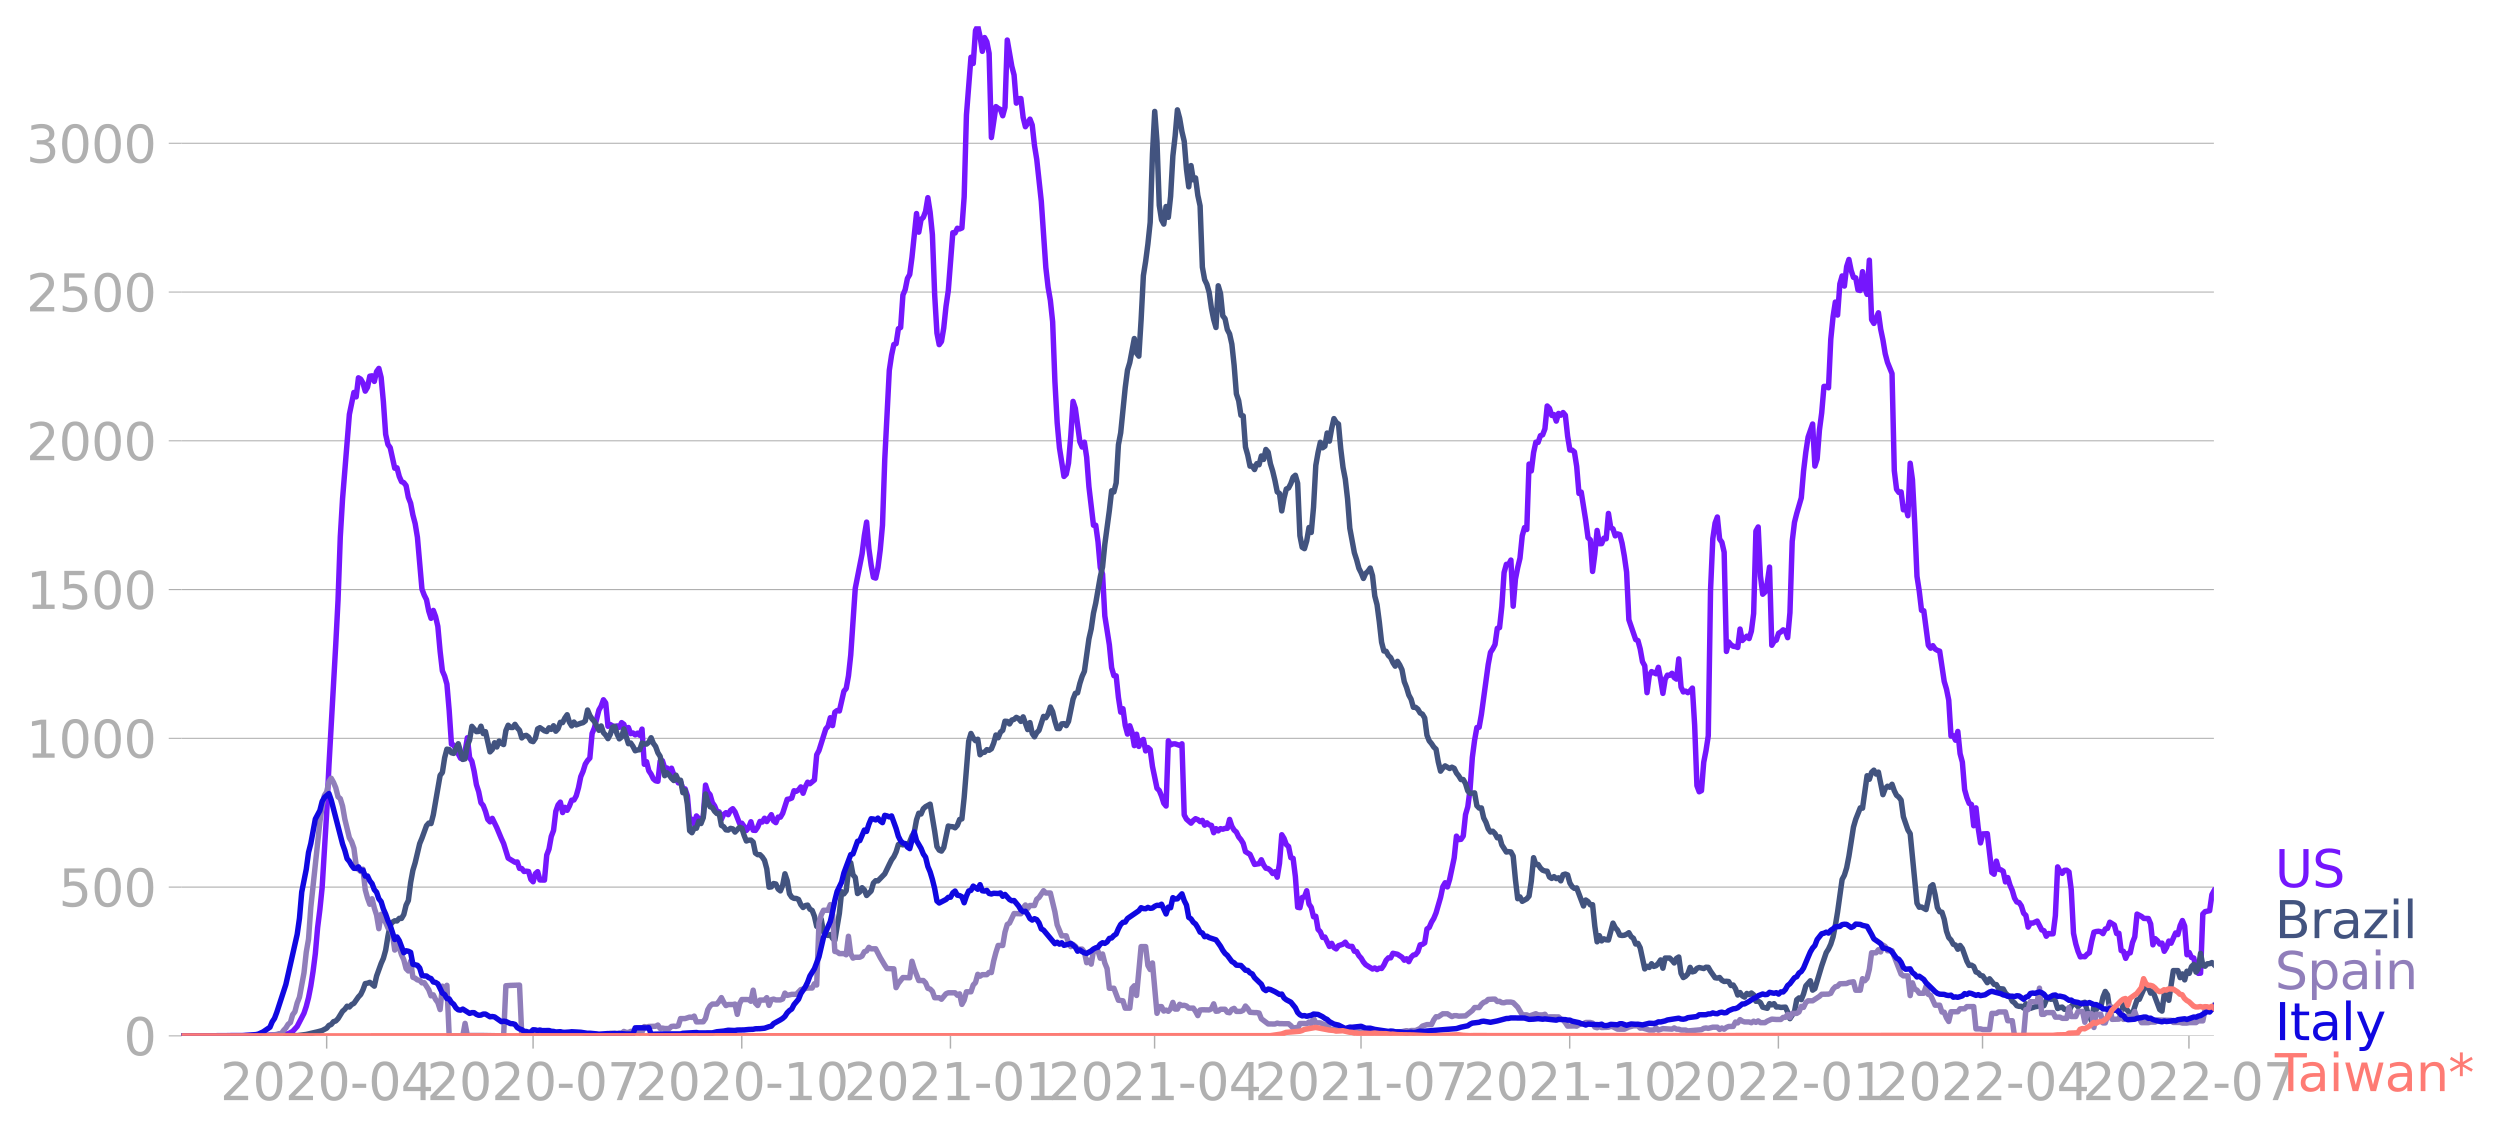 <svg xmlns:xlink="http://www.w3.org/1999/xlink" width="915.175" height="416.199" viewBox="0 0 686.381 312.149" xmlns="http://www.w3.org/2000/svg"><defs><style>*{stroke-linejoin:round;stroke-linecap:butt}</style></defs><g id="figure_1"><path d="M0 312.15h686.38V0H0v312.15z" style="fill:none" id="patch_1"/><g id="axes_1"><path d="M49.83 284.4h558V7.2h-558v277.2z" style="fill:none" id="patch_2"/><g id="matplotlib.axis_1"><g id="xtick_1"><g id="line2d_1"><defs><path id="md18643a6a4" d="M0 0v3.5" style="stroke:#b0b0b0;stroke-width:.4"/></defs><use xlink:href="#md18643a6a4" x="89.687" y="284.4" style="fill:#b0b0b0;stroke:#b0b0b0;stroke-width:.4"/></g><g style="fill:#b0b0b0" transform="matrix(.14 0 0 -.14 60.44 302.038)" id="text_1"><defs><path id="DejaVuSans-32" d="M1228 531h2203V0H469v531q359 372 979 998 621 627 780 809 303 340 423 576 121 236 121 464 0 372-261 606-261 235-680 235-297 0-627-103-329-103-704-313v638q381 153 712 231 332 78 607 78 725 0 1156-363 431-362 431-968 0-288-108-546-107-257-392-607-78-91-497-524-418-433-1181-1211z" transform="scale(.016)"/><path id="DejaVuSans-30" d="M2034 4250q-487 0-733-480-245-479-245-1442 0-959 245-1439 246-480 733-480 491 0 736 480 246 480 246 1439 0 963-246 1442-245 480-736 480zm0 500q785 0 1199-621 414-620 414-1801 0-1178-414-1799Q2819-91 2034-91q-784 0-1198 620-414 621-414 1799 0 1181 414 1801 414 621 1198 621z" transform="scale(.016)"/><path id="DejaVuSans-2d" d="M313 2009h1684v-512H313v512z" transform="scale(.016)"/><path id="DejaVuSans-34" d="M2419 4116 825 1625h1594v2491zm-166 550h794V1625h666v-525h-666V0h-628v1100H313v609l1940 2957z" transform="scale(.016)"/></defs><use xlink:href="#DejaVuSans-32"/><use xlink:href="#DejaVuSans-30" x="63.623"/><use xlink:href="#DejaVuSans-32" x="127.246"/><use xlink:href="#DejaVuSans-30" x="190.869"/><use xlink:href="#DejaVuSans-2d" x="254.492"/><use xlink:href="#DejaVuSans-30" x="290.576"/><use xlink:href="#DejaVuSans-34" x="354.199"/></g></g><g id="xtick_2"><use xlink:href="#md18643a6a4" x="146.359" y="284.4" style="fill:#b0b0b0;stroke:#b0b0b0;stroke-width:.4" id="line2d_2"/><g style="fill:#b0b0b0" transform="matrix(.14 0 0 -.14 117.111 302.038)" id="text_2"><defs><path id="DejaVuSans-37" d="M525 4666h3000v-269L1831 0h-659l1594 4134H525v532z" transform="scale(.016)"/></defs><use xlink:href="#DejaVuSans-32"/><use xlink:href="#DejaVuSans-30" x="63.623"/><use xlink:href="#DejaVuSans-32" x="127.246"/><use xlink:href="#DejaVuSans-30" x="190.869"/><use xlink:href="#DejaVuSans-2d" x="254.492"/><use xlink:href="#DejaVuSans-30" x="290.576"/><use xlink:href="#DejaVuSans-37" x="354.199"/></g></g><g id="xtick_3"><use xlink:href="#md18643a6a4" x="203.654" y="284.4" style="fill:#b0b0b0;stroke:#b0b0b0;stroke-width:.4" id="line2d_3"/><g style="fill:#b0b0b0" transform="matrix(.14 0 0 -.14 174.406 302.038)" id="text_3"><defs><path id="DejaVuSans-31" d="M794 531h1031v3560L703 3866v575l1116 225h631V531h1031V0H794v531z" transform="scale(.016)"/></defs><use xlink:href="#DejaVuSans-32"/><use xlink:href="#DejaVuSans-30" x="63.623"/><use xlink:href="#DejaVuSans-32" x="127.246"/><use xlink:href="#DejaVuSans-30" x="190.869"/><use xlink:href="#DejaVuSans-2d" x="254.492"/><use xlink:href="#DejaVuSans-31" x="290.576"/><use xlink:href="#DejaVuSans-30" x="354.199"/></g></g><g id="xtick_4"><use xlink:href="#md18643a6a4" x="260.948" y="284.4" style="fill:#b0b0b0;stroke:#b0b0b0;stroke-width:.4" id="line2d_4"/><g style="fill:#b0b0b0" transform="matrix(.14 0 0 -.14 231.7 302.038)" id="text_4"><use xlink:href="#DejaVuSans-32"/><use xlink:href="#DejaVuSans-30" x="63.623"/><use xlink:href="#DejaVuSans-32" x="127.246"/><use xlink:href="#DejaVuSans-31" x="190.869"/><use xlink:href="#DejaVuSans-2d" x="254.492"/><use xlink:href="#DejaVuSans-30" x="290.576"/><use xlink:href="#DejaVuSans-31" x="354.199"/></g></g><g id="xtick_5"><use xlink:href="#md18643a6a4" x="316.997" y="284.4" style="fill:#b0b0b0;stroke:#b0b0b0;stroke-width:.4" id="line2d_5"/><g style="fill:#b0b0b0" transform="matrix(.14 0 0 -.14 287.75 302.038)" id="text_5"><use xlink:href="#DejaVuSans-32"/><use xlink:href="#DejaVuSans-30" x="63.623"/><use xlink:href="#DejaVuSans-32" x="127.246"/><use xlink:href="#DejaVuSans-31" x="190.869"/><use xlink:href="#DejaVuSans-2d" x="254.492"/><use xlink:href="#DejaVuSans-30" x="290.576"/><use xlink:href="#DejaVuSans-34" x="354.199"/></g></g><g id="xtick_6"><use xlink:href="#md18643a6a4" x="373.669" y="284.4" style="fill:#b0b0b0;stroke:#b0b0b0;stroke-width:.4" id="line2d_6"/><g style="fill:#b0b0b0" transform="matrix(.14 0 0 -.14 344.421 302.038)" id="text_6"><use xlink:href="#DejaVuSans-32"/><use xlink:href="#DejaVuSans-30" x="63.623"/><use xlink:href="#DejaVuSans-32" x="127.246"/><use xlink:href="#DejaVuSans-31" x="190.869"/><use xlink:href="#DejaVuSans-2d" x="254.492"/><use xlink:href="#DejaVuSans-30" x="290.576"/><use xlink:href="#DejaVuSans-37" x="354.199"/></g></g><g id="xtick_7"><use xlink:href="#md18643a6a4" x="430.964" y="284.4" style="fill:#b0b0b0;stroke:#b0b0b0;stroke-width:.4" id="line2d_7"/><g style="fill:#b0b0b0" transform="matrix(.14 0 0 -.14 401.716 302.038)" id="text_7"><use xlink:href="#DejaVuSans-32"/><use xlink:href="#DejaVuSans-30" x="63.623"/><use xlink:href="#DejaVuSans-32" x="127.246"/><use xlink:href="#DejaVuSans-31" x="190.869"/><use xlink:href="#DejaVuSans-2d" x="254.492"/><use xlink:href="#DejaVuSans-31" x="290.576"/><use xlink:href="#DejaVuSans-30" x="354.199"/></g></g><g id="xtick_8"><use xlink:href="#md18643a6a4" x="488.259" y="284.4" style="fill:#b0b0b0;stroke:#b0b0b0;stroke-width:.4" id="line2d_8"/><g style="fill:#b0b0b0" transform="matrix(.14 0 0 -.14 459.01 302.038)" id="text_8"><use xlink:href="#DejaVuSans-32"/><use xlink:href="#DejaVuSans-30" x="63.623"/><use xlink:href="#DejaVuSans-32" x="127.246"/><use xlink:href="#DejaVuSans-32" x="190.869"/><use xlink:href="#DejaVuSans-2d" x="254.492"/><use xlink:href="#DejaVuSans-30" x="290.576"/><use xlink:href="#DejaVuSans-31" x="354.199"/></g></g><g id="xtick_9"><use xlink:href="#md18643a6a4" x="544.308" y="284.4" style="fill:#b0b0b0;stroke:#b0b0b0;stroke-width:.4" id="line2d_9"/><g style="fill:#b0b0b0" transform="matrix(.14 0 0 -.14 515.06 302.038)" id="text_9"><use xlink:href="#DejaVuSans-32"/><use xlink:href="#DejaVuSans-30" x="63.623"/><use xlink:href="#DejaVuSans-32" x="127.246"/><use xlink:href="#DejaVuSans-32" x="190.869"/><use xlink:href="#DejaVuSans-2d" x="254.492"/><use xlink:href="#DejaVuSans-30" x="290.576"/><use xlink:href="#DejaVuSans-34" x="354.199"/></g></g><g id="xtick_10"><use xlink:href="#md18643a6a4" x="600.98" y="284.4" style="fill:#b0b0b0;stroke:#b0b0b0;stroke-width:.4" id="line2d_10"/><g style="fill:#b0b0b0" transform="matrix(.14 0 0 -.14 571.732 302.038)" id="text_10"><use xlink:href="#DejaVuSans-32"/><use xlink:href="#DejaVuSans-30" x="63.623"/><use xlink:href="#DejaVuSans-32" x="127.246"/><use xlink:href="#DejaVuSans-32" x="190.869"/><use xlink:href="#DejaVuSans-2d" x="254.492"/><use xlink:href="#DejaVuSans-30" x="290.576"/><use xlink:href="#DejaVuSans-37" x="354.199"/></g></g></g><g id="matplotlib.axis_2"><g id="ytick_1"><path d="M49.83 284.4h558" clip-path="url(#p2eb30392e3)" style="fill:none;stroke:#b0b0b0;stroke-width:.3;stroke-linecap:square" id="line2d_11"/><g id="line2d_12"><defs><path id="mc1560085bc" d="M0 0h-3.5" style="stroke:#b0b0b0;stroke-width:.3"/></defs><use xlink:href="#mc1560085bc" x="49.83" y="284.4" style="fill:#b0b0b0;stroke:#b0b0b0;stroke-width:.3"/></g><use xlink:href="#DejaVuSans-30" style="fill:#b0b0b0" transform="matrix(.14 0 0 -.14 33.922 289.719)" id="text_11"/></g><g id="ytick_2"><path d="M49.83 243.556h558" clip-path="url(#p2eb30392e3)" style="fill:none;stroke:#b0b0b0;stroke-width:.3;stroke-linecap:square" id="line2d_13"/><use xlink:href="#mc1560085bc" x="49.83" y="243.556" style="fill:#b0b0b0;stroke:#b0b0b0;stroke-width:.3" id="line2d_14"/><g style="fill:#b0b0b0" transform="matrix(.14 0 0 -.14 16.108 248.875)" id="text_12"><defs><path id="DejaVuSans-35" d="M691 4666h2478v-532H1269V2991q137 47 274 70 138 23 276 23 781 0 1237-428 457-428 457-1159 0-753-469-1171Q2575-91 1722-91q-294 0-599 50Q819 9 494 109v635q281-153 581-228t634-75q541 0 856 284 316 284 316 772 0 487-316 771-315 285-856 285-253 0-505-56-251-56-513-175v2344z" transform="scale(.016)"/></defs><use xlink:href="#DejaVuSans-35"/><use xlink:href="#DejaVuSans-30" x="63.623"/><use xlink:href="#DejaVuSans-30" x="127.246"/></g></g><g id="ytick_3"><path d="M49.83 202.713h558" clip-path="url(#p2eb30392e3)" style="fill:none;stroke:#b0b0b0;stroke-width:.3;stroke-linecap:square" id="line2d_15"/><use xlink:href="#mc1560085bc" x="49.83" y="202.713" style="fill:#b0b0b0;stroke:#b0b0b0;stroke-width:.3" id="line2d_16"/><g style="fill:#b0b0b0" transform="matrix(.14 0 0 -.14 7.2 208.032)" id="text_13"><use xlink:href="#DejaVuSans-31"/><use xlink:href="#DejaVuSans-30" x="63.623"/><use xlink:href="#DejaVuSans-30" x="127.246"/><use xlink:href="#DejaVuSans-30" x="190.869"/></g></g><g id="ytick_4"><path d="M49.83 161.87h558" clip-path="url(#p2eb30392e3)" style="fill:none;stroke:#b0b0b0;stroke-width:.3;stroke-linecap:square" id="line2d_17"/><use xlink:href="#mc1560085bc" x="49.83" y="161.869" style="fill:#b0b0b0;stroke:#b0b0b0;stroke-width:.3" id="line2d_18"/><g style="fill:#b0b0b0" transform="matrix(.14 0 0 -.14 7.2 167.188)" id="text_14"><use xlink:href="#DejaVuSans-31"/><use xlink:href="#DejaVuSans-35" x="63.623"/><use xlink:href="#DejaVuSans-30" x="127.246"/><use xlink:href="#DejaVuSans-30" x="190.869"/></g></g><g id="ytick_5"><path d="M49.83 121.025h558" clip-path="url(#p2eb30392e3)" style="fill:none;stroke:#b0b0b0;stroke-width:.3;stroke-linecap:square" id="line2d_19"/><use xlink:href="#mc1560085bc" x="49.83" y="121.025" style="fill:#b0b0b0;stroke:#b0b0b0;stroke-width:.3" id="line2d_20"/><g style="fill:#b0b0b0" transform="matrix(.14 0 0 -.14 7.2 126.344)" id="text_15"><use xlink:href="#DejaVuSans-32"/><use xlink:href="#DejaVuSans-30" x="63.623"/><use xlink:href="#DejaVuSans-30" x="127.246"/><use xlink:href="#DejaVuSans-30" x="190.869"/></g></g><g id="ytick_6"><path d="M49.83 80.182h558" clip-path="url(#p2eb30392e3)" style="fill:none;stroke:#b0b0b0;stroke-width:.3;stroke-linecap:square" id="line2d_21"/><use xlink:href="#mc1560085bc" x="49.83" y="80.182" style="fill:#b0b0b0;stroke:#b0b0b0;stroke-width:.3" id="line2d_22"/><g style="fill:#b0b0b0" transform="matrix(.14 0 0 -.14 7.2 85.5)" id="text_16"><use xlink:href="#DejaVuSans-32"/><use xlink:href="#DejaVuSans-35" x="63.623"/><use xlink:href="#DejaVuSans-30" x="127.246"/><use xlink:href="#DejaVuSans-30" x="190.869"/></g></g><g id="ytick_7"><path d="M49.83 39.338h558" clip-path="url(#p2eb30392e3)" style="fill:none;stroke:#b0b0b0;stroke-width:.3;stroke-linecap:square" id="line2d_23"/><use xlink:href="#mc1560085bc" x="49.83" y="39.338" style="fill:#b0b0b0;stroke:#b0b0b0;stroke-width:.3" id="line2d_24"/><g style="fill:#b0b0b0" transform="matrix(.14 0 0 -.14 7.2 44.657)" id="text_17"><defs><path id="DejaVuSans-33" d="M2597 2516q453-97 707-404 255-306 255-756 0-690-475-1069Q2609-91 1734-91q-293 0-604 58T488 141v609q262-153 574-231 313-78 654-78 593 0 904 234t311 681q0 413-289 645-289 233-804 233h-544v519h569q465 0 712 186t247 536q0 359-255 551-254 193-729 193-260 0-557-57-297-56-653-174v562q360 100 674 150t592 50q719 0 1137-327 419-326 419-882 0-388-222-655t-631-370z" transform="scale(.016)"/></defs><use xlink:href="#DejaVuSans-33"/><use xlink:href="#DejaVuSans-30" x="63.623"/><use xlink:href="#DejaVuSans-30" x="127.246"/><use xlink:href="#DejaVuSans-30" x="190.869"/></g></g></g><path d="m49.83 284.4 21.797-.082 3.114-.151 1.245-.012 1.246-.117 1.868-.21 1.246-.665 1.245-1.365 1.868-3.618.623-1.867.623-2.404.623-3.186.623-4.026.622-4.854.623-7.119.623-4.983.623-6.068 1.245-20.48.623-13 1.868-33.247.623-12.078.623-17.47.623-10.479 1.868-23.14 1.245-6.022.623 1.202.623-5.228.623.362.622 1.073.623 2.218.623-1.062.623-3.034.623-.105.622 1.528.623-2.695.623-.864.623 2.474.622 6.698.623 8.928.623 2.777.623.875 1.245 5.648.623-.105.623 2.37.622 1.423.623.268.623.817.623 3.221.623 1.599.622 3.232.623 2.37.623 3.768 1.245 14.226.623 1.657.623 1.237.623 3.139.622 1.984.623-2.16.623 1.681.623 2.708.623 6.826.622 5.38.623 1.435.623 2.206.623 7.27.622 9.196.623.28 1.868 3.594.623.233.623-2.065.623-3.781.623 5.461.622.98.623 2.766.623 3.665.623 1.925.622 3.058.623.735.623 1.622.623 2.194.622.676.623-.956 1.246 2.567 1.245 2.987.623 1.354 1.246 4.003 1.868 1.132.623-.082.622 1.774.623.046.623.794.623-.082.622.094.623 2.17.623.642.623-2.217.623-.549.622 2.276 1.246.035.623-6.874.622-1.645.623-3.466.623-1.645.623-5.24.622-1.774.623-.758.623 2.859.623-1.424.623.805.622-1.19.623-1.587.623-.058.623-1.132.622-2.218.623-3.057.623-1.435.623-2.008.622-.98.623-.677.623-6.745.623-1.505 1.245-4.936.623-1.086.623-1.727.623.876.622 6.395.623-.479.623.362.623 1.307.622-1.284.623.385.623-1.295.623.467.623 2.019.622-1.144.623 1.669.623-.164.623.514.622-.467.623.583.623-1.692.623 9.651.622-.7.623 2.486.623.933.623 1.284.622.537.623.128.623-5.531.623-.094.623 1.984.622-.012.623.724.623-.654.623 1.798 1.245 2.228.623-.28.623 1.868.622.058.623 1.902.623 7.025.623-.583.623 1.33.622-2.24.623.735.623.501.623-1.178.622-8.53.623 1.936.623.7.623 2.171.622.91.623 1.506.623.128.623 1.996.623-1.296.622-.478.623.548.623-1.19.623-.443.622.875 1.246 3.174.623-.07.622.875.623 1.109.623-.794.623-1.587.623 2.322.622.047.623-.922.623-1.54.623.163.622-1.038.623.91 1.246-1.89.622 1.715.623.467.623-1.518.623.012.622-1.038 1.246-3.851.623-.105.623-.257.622-1.996.623.152.623-.385.623-.817.622 1.739.623-1.762.623-1.272.623.408 1.245-1.027.623-6.908.623-1.167 1.868-5.928.623-.724.623-2.357.622 2.159.623-3.664.623-.467.623.116 1.245-5.45.623-.711.623-3.466.623-5.718 1.245-18.321 1.868-9.453.623-5.018.623-3.71.623 7.281.622 4.54.623 3.337.623.21.623-2.882.623-4.855.622-6.803.623-18.041 1.246-24.46.622-4.154.623-2.93.623-.244.623-4.096.622-.339.623-8.915.623-1.46.623-3.092.622-1.073.623-4.738 1.246-12.008.623 5.111.622-3.454.623-.607.623-1.657.623-3.746.622 4.015.623 6.138.623 16.536.623 10.479.622 3.174.623-.863.623-3.711.623-5.929.623-4.306 1.245-15.917.623.07.623-1.295.622.198.623-.268.623-8.53.623-22.477 1.245-15.859.623 1.693.623-9.056.623-1.167.622 2.812.623 4.073.623-3.77.623 1.168.622 3.15.623 23.118 1.246-8.484.622.479.623.315.623 1.715.623-2.334.623-18.45 1.245 7.2.623 2.393.623 7.725.622-1.213.623-.047.623 5.193.623 2.544.622-.91.623-1.167.623 1.622.623 5.613.622 3.84 1.246 11.482 1.246 18.181.622 5.415.623 3.618.623 5.858.623 16.396.622 11.32.623 6.873 1.246 7.877.622-.63.623-3.023.623-7.457.623-9.487.623 1.902 1.245 9.195.623 1.424.623-1.33.622 4.143.623 8.11 1.246 10.55h.622l.623 4.527.623 7.084.623 1.773.623 11.518 1.245 7.924.623 6.29.623 2.182.622.047.623 5.928.623 4.05.623-.946.622 4.586.623 2.37.623-2.276.623 1.797.623 3.652.622-3.127.623 3.349.623-1.505.623-.409.622 3.14.623-.911.623.583.623 4.587 1.245 5.998.623.618.623 1.529.622 1.96.623.77.623-17.9.623 1.12.623-.269.622-.023 1.246.42.623-.432.622 19.524.623 1.167 1.246 1.097.622-.724.623-.502.623.269.623.525.623-.339.622 1.32.623-.643.623.56.623.14.622 2.008.623-1.109.623.607.623-.607.622.152.623-.222.623-.012.623-2.45.623 1.902.622 1.027.623.548.623 1.319.623.758.622 1.016.623 2.275 1.246.759 1.245 2.742 1.246-.198.623-1.074.622 1.412.623.91.623.105.623.479.622.863.623-.478.623 1.494.623-3.805.622-7.853.623 1.015.623 1.68.623.537.622 3.058.623.198.623 5.018.623 8.414.623.116.622-2.8.623-.175.623-1.68.623 3.652.622.91.623 2.58.623-.141.623 3.594.622.677.623 1.54.623-.105 1.246 2.58.622-.852.623 1.155.623.373.623-.875 1.245-.432.623-.536.623.921.622.234h.623l.623 1.318.623.105.623 1.132.622.677.623 1.062.623.735 1.868 1.179.623-.292.623.444.622-.385.623.081.623-.91.623-1.33.623-.677h.622l.623-1.249 1.246.269 1.245.817.623.816.623-.396.622.793.623-1.202.623-.607.623-.14.622-.782.623-1.89.623-.128.623-.409.623-3.816.622-.432.623-1.435.623-1.027.623-1.505 1.245-4.283.623-2.929.623-1.074.622 1.132.623-2.065 1.246-5.893.623-5.975.622.945.623-.07.623-.922.623-5.881.622-2.124.623-4.82.623-8.752.623-4.715.622-3.477.623-.082.623-3.536 1.868-13.688.623-3.338.623-.945.623-1.202.622-4.446.623-.198.623-5.812.623-9.324.622-2.24.623.023.623-1.19.623 12.661.623-7.422.622-3.185.623-2.568.623-6.161.623-2.24.622.524.623-17.971.623 1.879.623-5.03.622-2.859.623.059.623-1.833.623-.245.622-1.657.623-6.255.623.63.623 1.95.623-.222.622 1.785.623-2.1.623.49.623-.736.622.736.623 5.753.623 3.792.623.035.622.502.623 3.98.623 7.41.623-.362 1.245 7.842.623 4.668.623.607.623 8.658.622-4.796.623-6.453.623 3.64.623-.022.622-1.506.623.175.623-6.955.623 3.863.623.373.622 1.914.623-.537.623.187.623 2.38.622 3.525.623 4.4.623 13.07 1.868 5.449.623.28.623 2.31.623 3.49.622 1.12.623 7.375.623-4.703.623-1.073 1.245.595.623-1.774.623 3.256.622 3.898.623-3.863.623-1.144.623.047.622-.548.623 1.178.623.409.623-5.543.623 7.736.622 1.33.623-.22.623.42.623-.514.622-.735.623 10.234.623 16.559.623 1.669.622-.315.623-7.784.623-3.197.623-4.061.623-40.016.622-14.12.623-4.283.623-1.657.623 6.057.622.875.623 2.73.623 27.238.623-2.591.622.77.623.409.623.081.623.245.623-5.053.622 3.14 1.246-1.179.623.642.622-2.02.623-4.854.623-22.639.623-1.12.622 13.443.623 5.018.623-.583.623-2.497.623-4.365.622 21.46.623-1.096.623-.315.623-1.88.622-.373.623-.56.623.28.623 1.856.622-6.85.623-19.582.623-5.228.623-2.45 1.245-4.272.623-7.328.623-5.24.623-4.108 1.245-3.594.623 11.541.623-1.96.622-7.912.623-4.738.623-7.258h.623l.622.373.623-13.303.623-6.174.623-4.049.623 3.56.622-8.543.623-2.194.623 2.778.623-5.345.622-1.949.623 3.058.623 1.843.623.152.622 3.314.623.152.623-5.17.623 4.493.623 1.739.622-9.394.623 16.337.623 1.027 1.245-2.917.623 4.504.623 2.976.623 3.77.622 2.357 1.246 3.092.623 26.653.623 5.112.622.852.623-.14.623 4.913.623-.887.622 2.509.623-14.4.623 4.504.623 11.914.622 14.634.623 4.038.623 5.286.623.129 1.245 9.487.623.782.623-.689.623.922.622.362.623.222 1.246 8.308.622 2.09.623 3.068.623 9.838.623-.105.622 1.248.623-2.403.623 6.091.623 2.322.623 7.55.622 2.23.623 1.552.623.303.623 5.835.622-4.901.623 5.613.623 4.002.623-2.462 1.245-.07 1.246 10.666.623.467.622-3.594.623 2.228.623.152.623.397.622 2.929.623-1.19.623 2.077.623 1.447.622 2.112.623 1.062.623.163.623.91.623 2.008.622.618.623 3.21.623-1.132.623.035 1.245-.56 1.246 2.427.622.221.623 1.506.623-.747.623.105.622-.035.623-4.96.623-13.396.623 1.19.623.583.622-.828.623-.047.623.479.623 4.924.622 11.938.623 2.906.623 2.065.623 1.494.622-.105.623.059.623-.7.623-.397.623-3.151.622-2.486.623-.187.623-.07.623.129.622.525.623-1.272.623-.175.623-1.692 1.245.782.623 2.322.623-.07.623 4.75.622.21.623 1.925.623-1.354.623-.151.622-2.836.623-1.552.623-6.255 1.245.653.623.537 1.246.024.623 1.482.622 5.741.623-1.692.623.548.623.934.622-.257.623 2.24.623-1.026.623-1.774.622.584 1.246-2.813.623.444.622-2.463.623-1.388.623 1.528.623 7.854.623-.607.622 1.342.623.164.623 2.672.623 1.54.622-.046.623-16.244.623-.654 1.245-.257.623-4.4.623-1.143h0" clip-path="url(#p2eb30392e3)" style="fill:none;stroke:#7516fd;stroke-width:1.5;stroke-linecap:square" id="line2d_25"/><path d="m49.83 284.4 31.761-.07 2.491-.327 3.114-.723 1.246-.339 1.245-.653.623-.77.623-.234.622-.782.623-.186.623-.642 1.246-2.03.622-.55.623-.84.623.222.623-.677.622-.315 1.246-1.785.623-.665.622-1.284.623-1.704.623-.105.623-.233 1.245 1.039.623-2.766 1.246-3.454.622-1.412.623-2.24.623-3.805.623-3.093.622-.793.623-.385.623.046.623-.711.622.011.623-1.062.623-2.567.623-1.272.623-4.913.622-3.384.623-2.066 1.246-5.263.622-1.505 1.246-3.42.623-.711.622.128.623-2.392 1.869-10.841.622-.794.623-4.037.623-2.358.623.094.622.887.623.175 1.246-2.65 1.245 4.307.623-.164.623-3.629.623-1.552.622-3.734 1.246 1.447.623-.058.622-1.424.623 2.007.623-.513 1.245 5.543.623-.654.623-1.844.623 1.156.623-1.622.622.618.623.338.623-3.839.623-1.459.622.596.623.023.623-.864.623.946.622.688.623 2.089.623-.572.623-.128.622.467.623 1.038.623.21.623-.922.623-2.567.622-.338 1.246.852.623.198.622-1.015.623.431.623-.992.623 1.494.622-.688.623-1.75.623.07.623-1.25.623-.898.622 2.042.623 1.027.623-1.062.623.782 1.245-.455.623-.163.623-.49.622-2.976.623 1.482.623.968.623.689 1.245 2.427.623-1.19.623 1.844.623.665.622.968.623-1.167.623-1.948.623-.28.622 2.123.623 1.33.623-.524.623-2.183 1.245 4.038.623-.187.623.91.623 1.214.622-.21.623-.082.623-1.843.623.245.622.058.623-.513.623-1.226.623 1.54.622.853.623 1.738.623.98.623 2.941.623 2.358.622-.806.623.63.623.887.623.619.622-1.459.623 1.377h.623l.623 3.42.622-.666.623 3.816.623 7.294.623.548.623-1.248.622.011.623-1.902.623.619.623-1.61.622-6.5.623 2.275.623 1.225.623.234.622 1.003.623.63.623-.093.623 3.36.623.35.622.864.623.07.623-.478.623.14.622.875 1.246-1.33.623.257.622 1.96.623 1.564.623-.222.623-.023.623.56.622 2.999.623.443h.623l.623.63.622.934.623 2.322.623 5.042.623-.082.622-.922.623.128.623 1.39.623.5.622-1.54.623-3.15.623 1.879.623 3.605.623.934.622.327.623.023.623.28.623 1.424.622.782.623-.537.623-.117.623 1.109.622.35.623 1.599.623 2.777.623-1.33.623-.607.622 3.524.623.747.623.152.623-.245.622 1.05.623.513 1.246-7.41.622-5.905.623.584.623-.829.623-5.601.623-2.1.622 3.302.623.735.623 4.4.623-.444.622-1.144.623.596.623 1.528 1.245-1.237.623-2.182.623-.642.623.047 1.868-1.926 1.246-2.59.622-1.249.623-.863.623-1.32.623-2.03.622-.093.623.198.623-.35.623.525.622-1.026.623-1.588.623-1.026.623-3.408.623-1.82.622.21.623-1.447.623-.56 1.245-.69 1.246 7.423.623 4.236.622.957.623.268.623-.957 1.246-5.928.622.152.623.035.623.303.623-.688.622-1.599.623-.163.623-5.859 1.245-15.497.623-2.089.623 1.237.623.736.623-.386.622 4.248.623-.63.623-.058.623-.712.622.175.623-.409.623-1.528.623-2.253.622.747.623-1.528.623-.514.623-2.497.623.058.622.689.623-1.062.623-.187.623-.548.622.315.623.782.623-1.237 1.245 3.489.623-1.914.623 2.976.623.922.622-1.144.623-.63 1.246-3.828.623.362.622-1.027.623-1.914.623 1.284.623 2.602.622 2.007.623.035.623-1.295.623-.07.622.548.623-1.166 1.246-6.115.623-1.587.622-.14.623-2.58.623-1.948.623-1.366 1.245-8.915.623-2.72.623-4.329.622-2.777 1.246-7.223.623-2.685.623-6.22 1.245-9.277.623-5.438.623.327.622-2.474.623-10.491.623-3.267 1.245-12.405.623-4.808.623-2.066 1.245-6.605.623 4.015.623.817.623-9.966.623-12.148.622-3.91.623-4.784.623-5.928.623-18.765.622-11.681.623 8.273.623 17.505.623 3.967.622 1.18.623-4.82.623 2.964.623-5.754.623-11.097.622-5.473.623-7.177.623 2.345.623 3.63.622 2.637.623 7.667.623 4.843.623-5.823.622 3.909.623-.525.623 4.784.623 2.894.623 16.805.622 3.442.623 1.296.623 2.193.623 4.388.622 3.104.623 2.16.623-11.449.623 2.113.622 6.138.623.793.623 2.976.623 1.19.623 2.813.622 5.788.623 7.877.623 1.844.623 4.014.622.163.623 8.566.623 2.217.623 3.023.622-.012.623.945.623-1.622.623.303.623-2.404.622.946.623-2.731.623.712.623 3.209.622 2.007.623 2.602.623 3.116.623.432.622 4.785.623-3.501.623-2.51.623-.28.622-1.213.623-1.75.623-.526.623 2.183.623 14.412.622 3.162.623.385.623-2.135.623-3.665.622 1.354.623-6.897.623-11.506.623-3.547.622-2.801.623 1.505.623-.432.623-3.617.623 2.229.622-3.49.623-2.695.623 1.038.623.456.622 6.791.623 5.1.623 3.22.623 5.462.622 8.029 1.246 6.733.623 1.926.623 2.345.622 1.237.623 1.54.623-1.388.623-.584.622-.875.623 2.09.623 5.589.623 2.392.622 4.715.623 5.578.623 2.404.623.081.623 1.167.622.572.623 1.377.623.969.623-1.319.622.98.623 1.33.623 3.268.623 1.587.622 2.077.623 1.144.623 2.217.623.024.622.501.623 1.05.623.316.623 1.05.623 4.738.622 1.54.623.747.623.945.623.607.622 3.513.623 2.509.623-.864.623-.583 1.245.723.623-.362.623.315.623 1.284.622.782.623 1.015h.623l.623 1.097.622 2.03.623.643 1.246-.106.622 3.513.623.654.623-.035.623 2.742.623 1.202.622 1.774.623.887.623-.21.623.641.622 1.156.623-.257.623 2.217 1.245 1.949.623-.105.623.082.623 1.143.623 6.465.622 5.228.623-.49.623 1.214 1.245-.689.623-.747.623-4.096.623-6.441.622 1.878.623-.023.623.969.623.595.622.222.623.058.623 1.587.623.397.623-.49.622.536.623-.21.623.829.623-1.68.622-.187.623.245.623 2.217.623 1.004.622.466.623-.116 1.869 4.948.622-1.634.623.443.623.876.623-.035.622 5.94.623 4.247.623-1.68.623 1.435.622-.572.623.269.623.058 1.246-4.633.622 1.237.623.7.623 1.342.623.105.622-.058.623-.28.623-.42.623 1.085.622.455.623 1.564.623-.163.623 1.213 1.245 5.788.623-.711.623.303.623-1.015.622.735.623-.199.623-.653.623-.922.622 2.264.623-2.79 1.246.013.622.583.623.759.623-1.26.623-.374.623 4.47.622 1.166.623-.361.623-.654.623-1.774.622 1.237.623-.186.623-.782.623-.234 1.245.28.623-.361.623.035.623 1.073 1.245 1.774.623.105.623-.163.622.758.623.327.623-.047.623.07.622 1.086.623-.129.623 1.015.623 1.728.623-.677.622.898.623.35.623-.992.623.315.622-.443.623.49.623 1.774.623-.035.622.408.623 1.249 1.246.315.623-1.284.622.339.623-.327.623.91.623-.023.622.14 1.246-.082.623 1.366.622 1.797 1.246-1.926.623-3.267.622-.502.623.467.623-1.564.623-2.205 1.245-1.4.623 2.566.623-.42 1.868-6.231 1.246-3.641.622-.992.623-1.342.623-1.96.623-3.105.623-3.757 1.245-8.928.623-1.178.623-2.019.622-3.197 1.246-7.982.623-2.148 1.245-3.139.623.082 1.246-8.904.622.969.623-1.926.623-.572.623 1.074.622-.537 1.246 6.185.623-1.669.622-.642.623.28.623-.816.623 1.773.623 1.26.622.48.623.828.623 4.562 1.245 3.63.623 1.015 1.868 19.103.623 1.109.623-.07 1.245.7.623-2.8.623-3.513.623-.502.623 2.742.622 3.536.623 1.132.623.14.623 1.926.622 3.267.623 1.762.623.677.623 1.167.622.222.623 1.143.623-1.038.623.84 1.245 3.477.623 1.167.623-.081.623.373.622 1.506.623.233.623.712.623.14 1.245 1.855.623-1.073 1.246 1.54.622.058.623 1.097 1.246.105.622 1.132.623.596.623.361.623 1.272.622.444.623.782.623.186.623-.011.623.466.622-1.167.623.549.623.7 1.245-.42.623-.105.623-.222.623.245.622-.256.623-1.564.623-.397.623.233.622-.151.623.607.623 2.077.623-.269.623-.116.622.606.623.036.623.396.623-1.237.622-.723.623.151.623.666.623-.666.622-.385.623-.163.623 2.31 1.246 2.918.622-4.294.623 1.097.623-1.027.623.338.622-2.777.623-1.54.623.944.623 4.283.622-.863.623.84.623-.304.623.91.623.082.622-2.45.623 1.143 1.246 1.564.622-.082 1.246-3.745.623-.164 1.245-2.836.623-.42h.623l.623 1.552.622-.466 1.869 4.983.622.42.623-4.645.623-.642.623 2.323 1.245-8.158h1.246l.622 1.926.623-1.015.623 1.633.623-2.368.623.583.622-1.844.623-.618.623 2.112.623-.934.622-4.212.623 3.325.623.21.623-.665.622-.035.623-.303.623.607h0" clip-path="url(#p2eb30392e3)" style="fill:none;stroke:#42537f;stroke-width:1.5;stroke-linecap:square" id="line2d_26"/><path d="m49.83 284.4 23.665-.058 2.491-.339.623-.21h.623l.623-.887.622-.665.623-1.015.623-.49.623-2.147.622-.829.623-2.404.623-1.575 1.245-6.687.623-5.671.623-3.571.623-8.74 2.49-23.422.624-4.364.622-2.93.623-.98.623-2.835.623-.899.622 1.109.623 1.482.623 2.485.623.514.623 2.054.622 3.57 1.246 5.135.623 1.062.622 1.786.623 4.714.623 1.109.623.56.622-.619.623 5.649.623 2.252.623 1.727.623-1.517.622 2.532.623 1.949.623 3.734.623-3.932.622 1.423.623.794.623 1.505.623-.21.622 2.007.623 4.283.623-2.089.623 1.447.622 1.949.623 1.354.623 2.439.623.641.623-2.672.622 4.411.623.245.623.479.623.105.622.7.623-.047 1.246 1.937.622 1.67.623-.27.623 1.25.623.863.623 1.926.622-6.419.623.63.623-.863.623 13.875h3.736l.623-3.42.623 3.303 4.36.012 5.604.105.623-13.758 1.245-.094 2.491-.082.623 13.666 1.246.035 1.245-.117 1.869-.198 8.096.373 2.49-.012 7.474.035h.623l1.245-.572 1.868.047h1.246l.623-.537.623.245.622.035.623-.291 1.246-.105h.622l.623.513.623-.222.623-1.505.622.117.623-.152 1.868-.058.623-.327.623.933.623-.105.623.117h1.245l.623-.572.623-.07.622.059.623-.175.623-1.973h1.245l1.246-.408.623.093.623-.361.622 1.587 1.869-.035.622-.91.623-2.393.623-1.062.623-.49h1.245l.623-.782.623-.992.623 1.272.622.91.623-.28h1.246l.622-.128.623 2.813.623-2.918.623-1.144 1.868.012.623.467.623-3.046.622 3.548.623.653.623-1.493h1.245l.623-.654.623 2.112.623-1.552.622-.163.623.222h1.246l.622-.257.623-1.61.623.618 1.246-.28h1.245l1.246-1.296 1.868-.443h1.245l.623-1.167.623.338.623-16.979.623-2.275.622-1.26h1.246l.623-1.553.622 2.778.623 10.07.623.14.623.456h1.245l.623.326.623-5.076.623 4.773.622 1.214.623-.234h1.246l.622-.327.623-1.19.623-.21.623-.992.622.397h1.246l1.246 2.404 1.245 2.089.623.933 1.868.082.623 5.158.623-1.167 1.245-1.599 1.868.059.623-4.528.623 2.077 1.246 3.21h1.245l.623.641.623 1.494.622.198.623.642.623 1.739h1.245l.623.42 1.246-1.506.623-.256h1.868l.623.665.622-.374.623 2.883.623-1.132.623-2.322h1.245l.623-1.868.623-.653.623-2.276.622.514.623-.42h1.246l.622-.63.623.046.623-3.139.623-2.369.622-1.925h1.246l.623-3.641.623-2.124.622-.385 1.246-2.614 1.868.058.623-1.61.623-.794.622.969.623-.829h1.246l.622-1.715.623-.49 1.246-1.856.623.63h1.245l1.246 5.17.622 3.571 1.246 3.01h1.245l.623 1.95.623 1.015.623-.607.623.502.622.793h1.246l.623.794.622 2.929.623-.665.623 1.062.623-3.595h1.245l.623 1.973.623-1.156.623 2.474.622 1.517.623 5.415h1.246l1.245 3.29 1.246.153.622 2.018h1.246l.623-5.45.623-.7.622 2.661 1.246-13.408h1.245l.623 5.181.623 1.109.623-1.797 1.245 13.816.623-1.832h.623l.622 1.214.623-.257.623.327.623-.7.623-1.739.622 1.832h.623l.623-1.307.623.327.622-.058.623.186.623.584h1.245l.623.887.623 1.167.623-1.53.623-.07 1.868.048.623-.304.622-1.365.623 2.03.623-.058.623-.479h1.245l.623.817.623.129.623-.922.622-.269.623.817h1.246l.622-.303.623-1.155.623.688.623 1.015 1.245.094h.623l.623.116.623 1.576 1.868 1.412 1.868.023.623-.233.623.14 2.49.023.623.502.623.7.623-.14.623.385.623-1.505 1.245-.012.623.093.623-.501.622.501.623-1.552.623 1.284 1.245.012.623.28.623.128.623-.152.623 1.33.622.21h1.246l.623-.244.622.373 1.869.152h1.245l.623.315 1.246-.315.622.117.623-.175h1.246l.622-.152 1.246.595.623-.233.622.256 1.869.07 1.245.14 1.246-.221 1.868-.07 1.246-.28.622.151.623-.175h1.246l1.245-.583.623-.642 1.246-.408h1.245l.623-1.284.623-.875.622.023 1.246-.84h1.245l1.246.77.623-.257h.623l.622.14 1.869-.07 1.868-1.482.623-.805h1.245l.623-.887.623-.537.623-.221.622-.584 1.246-.082h.623l.622.642.623-.046.623.361.623.035.622-.186h1.246l.623.151 1.245 1.249 1.246 2.1h1.245l.623.35 1.868-.653.623.327h1.246l.622-.175.623.852.623-.14 2.491.011.623.572.623.257.622.735.623.957 1.868-.047.623.059.623-.397.623-.21.623-.059.622-.338h1.246l.623.175.622 1.097.623.175.623-.292.623.234 1.868-.082.623-.245.623.128 1.245.642 1.868.024 1.246-.596 1.245-.338h1.246l.623.63.623-.035 1.245.35.623.222h1.245l.623-.63.623.642 1.245-.409 2.491.14.623-.338.623.338.623.012.623.233h1.245l.623.245 3.736-.338.623-.362.623-.117.623.117 1.245-.327h1.246l.623.619.622-.397.623.327.623-.49.623-.257 1.245-.012.623-1.202.623.234.623-.899.622.42.623.21 1.246.012.622.21.623-.42.623.315.623-.397.622.479h1.246l.623-.409 1.245-.56 1.246.094h1.245l.623-.56.623-.024.623-.817.622.864.623-1.132h1.246l.622-.397.623-1.529.623.269.623-1.307.623-.49h1.245l1.868-1.214.623-.584 1.868-.035.623-.221.623-1.144.623-.642.623-.163.622-.665 1.869-.07.622-.304 1.246-.186.623 2.322h1.245l.623-3.163.623.549.623-.677.622-2.45.623-4.54h1.246l.622-.829.623.596.623-1.891.623.385.622 1.179h1.246l2.491 6.43.623.467h1.245l.623 5.414.623-3.5.623 1.715.622.28.623.863h1.246l.622-1.878.623 2.193.623.246 1.246 2.719h1.245l.623 1.878.623.047.622 1.552.623.992.623-2.672h1.868l.623-.806h1.246l.622-.606h1.869l.622 6.115h1.246l.623.186h1.868l.623-4.434h1.245l.623-.397h1.868l.623 2.404h1.246l.622 4.166h2.492l.622-7.2h.623l.623-2.182h1.868l.623-3.723.623 7.2h.622l.623-.49h1.868l.623 1.249h1.246l.623.326h1.245l.623-2.964.623 2.474h1.245l.623-1.4h1.245l.623 2.964.623-2.31h1.246l.622 3.745.623-3.617h1.246l.622 2.369h.623l.623-1.844.623-2.754.622 3.618 1.869-.059.623-1.774.622 1.844.623-.793h1.868l.623-1.366.623 1.774h.623l.622 1.284h1.869l.623-.164h1.245l.623-.571 3.736.105.623.56h1.868l.623.175h1.246l.623-.117h1.868l.623-.478h1.245l.623-3.104h1.868l.623-1.12h0" clip-path="url(#p2eb30392e3)" style="fill:none;stroke:#907eba;stroke-width:1.5;stroke-linecap:square" id="line2d_27"/><path d="m49.83 284.4 16.815-.082 3.736-.28.623-.163 1.246-.584 1.868-1.272.623-1.493.622-.922.623-1.646 2.491-7.655 3.114-13.782.623-4.4.623-7.211 1.245-6.243.623-4.645.623-2.427 1.245-6.733 1.246-2.346.623-2.462.622-1.097 1.246-1.074.623 1.786 3.114 12.054.622 1.75.623 2.288.623.724.623 1.097.622.816.623.024.623-.42.623.992.622-.059.623 1.599.623-.023.623 1.307.623.793.622 1.646.623.711.623 1.81.623.781.622 2.019.623 1.412.623 1.774.623 1.33 1.245 3.851.623-.689.623 1.004 1.245 3.314.623-.537.623.129.623.303.622 3.268 1.246.291.623.747.622 2.03.623.14.623.013.623.478.622.233.623.934.623.117.623.396 1.245 2.544.623.397.623 1.109.623.081.622.98.623.514.623 1.004.623.502.622.093.623-.292 1.869 1.179.622-.21.623.023.623.455.623.257.622-.058.623-.28h.623l1.245.746.623-.07.623.105 1.868 1.307.623-.151.623.105 1.245.571.623.035.623.187.623.864.622.373.623.199.623.478.623.023.622.199.623-.059.623-.606.623.046.623.175.622-.151.623.175 1.868-.035.623.21.623.035.623.163 1.245-.082.623.152.623.023 1.245-.081.623-.082 1.246.07 1.245.07 1.868.292.623-.024 1.869.176.622.081 2.491-.163.623.07 1.246-.082.622.07.623-.093 1.869.152h1.868l.623-1.693 1.868-.011 1.245.035.623-.07.623 1.809 3.114-.082 4.982-.012.623-.175 3.736-.21.623.117 3.737-.024 1.245-.303 1.869-.187 1.245-.233 1.246.058.622.012.623-.117 1.868-.035 1.246-.128 1.246-.047.622-.14 1.246-.035 1.245-.117 1.246-.42.623-.14.622-.712 1.869-1.026.622-.397.623-.56.623-.98.623-.62.623-.42.622-1.213 1.246-1.482.623-1.54 1.245-1.856.623-1.26.623-1.704 1.245-2.007 1.246-3.256 1.245-5.344 1.869-4.365.622-2.649.623-3.162.623-2.428 1.245-2.602.623-2.509 1.869-5.006.622-.199 1.246-3.465.623-.187 1.245-2.894.623.361.623-1.972.622-1.493.623.07.623.245.623-.49.623.793.622.444.623-1.996.623.152.623.28.622-.269 1.246 3.443.623 2.159.622 1.237.623.618.623.152.623.934.622.431 1.246-4.586.623 2.38 1.245 2.136.623 1.54.623.888.623 2.544.622 1.482.623 2.077.623 2.509.623 3.407.622.549 1.869-.969.623-.583.622-.035.623-1.202.623-.49.623 1.132.622.116.623.315.623 1.646.623-1.844.622-1.389.623-.163.623-1.167 1.246.864.622-1.26.623 1.668.623.093.623-.186.622.828.623.152.623-.199 1.245.07.623-.151.623.91.623-.502 1.245 1.389.623.338.623-.058 1.245 1.505.623 1.062.623.49.623-.105.622.829.623 1.167.623.42.623-.385.622.257.623.898.623 1.634.623.35 3.114 3.723.622-.385.623.513.623-.373.623.7 1.245-.315.623-.234 1.246 1.05.622 1.11.623-.34.623.467.623.327.622.152 1.246-.7.623-.514.622-.315.623-.175.623-.84.623-.385.623.175.622-.397.623-.968.623-.117.623-.665.622-.42.623-1.47.623-1.156.623-.584.622-.07.623-.98 3.114-2.135.623-.829.623.245.622.035.623-.362.623.257.623-.082.622-.478.623-.28.623.047.623-.339 1.245 2.673.623-1.868.623.164.623-2.766.622.374.623-.059 1.246-1.365.622 1.844.623 1.248.623 3.373.623.397.622.933.623.49.623 1.004.623 1.225.623.234.622 1.015.623-.14.623.397 1.868.606 1.246 1.762.622 1.12.623.853.623.525 1.246 1.692.622.35.623.653 1.246.082 1.245 1.307.623.058.623.666.622.291.623 1.027 1.246 1.214.623.583.622 1.32.623.43.623-.42.623.13 1.245.594 1.246.735.622-.081.623 1.073.623.49 1.245.654 1.246 1.54.623 1.307.623.619.622.303.623-.081.623.198 1.245-.28.623-.339 1.246.106 1.245.63.623.455.623.292.623.595 1.245.677 1.246.28 1.245.63.623.315 1.245-.385.623.035 2.491-.269 1.246.537 1.245-.012 1.246.327 3.736.56.623-.105.623.047.623.163 1.245.035 1.869.21 1.245-.14.623.094.623-.047 1.245-.338.623.07 9.342-.77 1.245-.386 1.868-.385.623-.443.623-.292 1.868-.222.623-.233.623-.07 1.868.303 1.868-.373 2.491-.665.623-.024.623-.14 3.737.035 1.245.362 1.246-.058 1.245-.14 1.246.163.622-.093 3.114.35.623-.21 1.868.058.623.14h.623l.623.292 1.868.397.623.28.623.117.622.256.623-.245 1.868.117 1.246.035.623-.14.622.373.623.035.623-.116.623-.245 1.868.128.623-.292h.623l1.245.42 1.246-.361 1.245.093.623-.023 1.245.198 1.869-.467 1.245.07.623-.14.623-.315.623.035 1.245-.292.623-.256 3.114-.49.623.233.622.047.623-.117.623-.304 2.49-.315.624-.478 1.868-.023.623-.21.623-.012.622-.269.623.175.623.047.623-.315.622-.117.623.199.623-.082.623-.513 1.245-.514.623-.07.623-.245 1.245-1.015.623-.024 1.246-.676 1.245-.84.623-.199.623-.525 1.245-.49.623.186.623-.058.623-.572 1.245.257.623-.163.623.385.622-.607.623.023.623-.665.623-1.108.622-.49 1.246-1.646.623-.28.622-1.015.623-.409.623-.957 1.246-2.975.622-1.447.623-1.062.623-.7.623-1.634 1.245-1.587.623-.152.623-.292.622.245.623-.758.623-.397.623-.549 1.245-.105.623-.513.623-.093.623.035 1.245.851.623-.291.623-.642 1.245.093.623.269 1.246.268 1.245 2.194.623 1.237 1.868 1.284.623 1.237.623.058 1.245.432.623.583 1.245 1.704.623.303.623.829.623 1.412.623.49 1.245-.105.623 1.039.623.443.622.747.623-.198 1.246.886.622.899 1.869 1.82.623.63.622.467.623.222 1.246.058.622.222.623.094.623-.105.623.56.622-.082.623.117 1.246-.385.623-.63.622.221.623-.385.623.128 1.245.514.623-.199.623.269 1.245-.222 1.246-.77.623-.198 1.245.35 1.246.315.623.326.622.117.623.292 1.246-.058.622.128.623-.245.623.058 1.245.91.623-.583.623-.198.623-.806.623-.116.622.07 1.246-.385.623.221.622.409.623.805.623.152 1.245-.665.623-.082.623.397.623-.082 1.245.292 1.246.852.623-.059.622.432 1.246.21.623.257.622.116.623-.21.623.117.623-.245 1.245.56h.623l1.246.584.622.618.623-.012.623.164.623-.339.622.292.623.082.623.21.623.338.623.91.622.176.623.91.623.222 1.245-.094.623-.046.623-.246 1.245-.198.623-.152.623.012.623.338.623-.035.622.374 1.246.362 1.245.268.623-.21.623.128 1.245-.151.623-.117.623.058.623-.303 1.868-.245.623.187 1.868-.666.623.047.623-.292.622-.14 1.869-1.143.622.151 1.246-1.528h0" clip-path="url(#p2eb30392e3)" style="fill:none;stroke:#1007e1;stroke-width:1.5;stroke-linecap:square" id="line2d_28"/><path d="m49.83 284.4 298.929-.058 3.113-.455 1.246-.444 3.737-.315.622-.187.623-.303 3.114-.549 3.737.724 1.245.105.623.175 1.868-.105 1.868.42.623.023.623.199.623-.024.623.222 1.868-.163 1.245.105 1.246-.152 1.245.152 1.246.023h.623l1.245.164.623-.035 1.246.151 4.359.07 4.36.245 8.095-.28 1.246.152 1.868.082 1.246-.035 6.85.023 151.955-.07 1.246-.128 2.491-.059.623-.408 2.49-.105.624-.945.622-.222.623.07 1.246-.689 1.245-1.062.623.257.623-.397 1.245-.175 1.246-.933.623-.899.622-1.213 2.492-2.556.622-.467.623-.187.623 1.903.623-1.95 1.245-.886.623-.432 1.245-1.61.623-2.463.623 1.319.623.49.623.012.622.187.623.501.623.689.623.35.622-.105.623-.409.623.094.623-.327 1.245.047 1.246.793.622.619.623.14.623 1.003.623.56.623.362 1.245 1.179.623.257h.623l.622-.117.623.152.623-.117.623.023.622.199.623-.315.623.501h0" clip-path="url(#p2eb30392e3)" style="fill:none;stroke:#fe7b74;stroke-width:1.5;stroke-linecap:square" id="line2d_29"/><g style="fill:#7516fd" transform="matrix(.14 0 0 -.14 624.57 243.569)" id="text_18"><defs><path id="DejaVuSans-55" d="M556 4666h635V1831q0-750 271-1080 272-329 882-329 606 0 878 329 272 330 272 1080v2835h634V1753q0-912-452-1378Q3225-91 2344-91q-885 0-1337 466-451 466-451 1378v2913z" transform="scale(.016)"/><path id="DejaVuSans-53" d="M3425 4513v-616q-359 172-678 256-319 85-616 85-515 0-795-200t-280-569q0-310 186-468 186-157 705-254l381-78q706-135 1042-474t336-907q0-679-455-1029Q2797-91 1919-91q-331 0-705 75-373 75-773 222v650q384-215 753-325 369-109 725-109 540 0 834 212 294 213 294 607 0 343-211 537t-692 291l-385 75q-706 140-1022 440-315 300-315 835 0 619 436 975t1201 356q329 0 669-60 341-59 697-177z" transform="scale(.016)"/></defs><use xlink:href="#DejaVuSans-55"/><use xlink:href="#DejaVuSans-53" x="73.193"/></g><g style="fill:#42537f" transform="matrix(.14 0 0 -.14 624.57 257.569)" id="text_19"><defs><path id="DejaVuSans-42" d="M1259 2228V519h1013q509 0 754 211 246 211 246 645 0 438-246 645-245 208-754 208H1259zm0 1919V2741h935q462 0 688 173 227 174 227 530 0 353-227 528-226 175-688 175h-935zm-631 519h1613q722 0 1112-300 391-300 391-853 0-429-200-682t-588-315q466-100 724-418 258-317 258-792 0-625-425-966Q3088 0 2303 0H628v4666z" transform="scale(.016)"/><path id="DejaVuSans-72" d="M2631 2963q-97 56-211 82-114 27-251 27-488 0-749-317t-261-911V0H581v3500h578v-544q182 319 472 473 291 155 707 155 59 0 131-8 72-7 159-23l3-590z" transform="scale(.016)"/><path id="DejaVuSans-61" d="M2194 1759q-697 0-966-159t-269-544q0-306 202-486 202-179 548-179 479 0 768 339t289 901v128h-572zm1147 238V0h-575v531q-197-318-491-470T1556-91q-537 0-855 302-317 302-317 808 0 590 395 890 396 300 1180 300h807v57q0 397-261 614t-733 217q-300 0-585-72-284-72-546-216v532q315 122 612 182 297 61 578 61 760 0 1135-394 375-393 375-1193z" transform="scale(.016)"/><path id="DejaVuSans-7a" d="M353 3500h2731v-525L922 459h2162V0H275v525l2163 2516H353v459z" transform="scale(.016)"/><path id="DejaVuSans-69" d="M603 3500h575V0H603v3500zm0 1363h575v-729H603v729z" transform="scale(.016)"/><path id="DejaVuSans-6c" d="M603 4863h575V0H603v4863z" transform="scale(.016)"/></defs><use xlink:href="#DejaVuSans-42"/><use xlink:href="#DejaVuSans-72" x="68.604"/><use xlink:href="#DejaVuSans-61" x="109.717"/><use xlink:href="#DejaVuSans-7a" x="170.996"/><use xlink:href="#DejaVuSans-69" x="223.486"/><use xlink:href="#DejaVuSans-6c" x="251.27"/></g><g style="fill:#907eba" transform="matrix(.14 0 0 -.14 624.57 271.569)" id="text_20"><defs><path id="DejaVuSans-70" d="M1159 525v-1856H581v4831h578v-531q182 312 458 463 277 152 661 152 638 0 1036-506 399-506 399-1331T3314 415Q2916-91 2278-91q-384 0-661 152-276 152-458 464zm1957 1222q0 634-261 995t-717 361q-457 0-718-361t-261-995q0-634 261-995t718-361q456 0 717 361t261 995z" transform="scale(.016)"/><path id="DejaVuSans-6e" d="M3513 2113V0h-575v2094q0 497-194 743-194 247-581 247-466 0-735-297-269-296-269-809V0H581v3500h578v-544q207 316 486 472 280 156 646 156 603 0 912-373 310-373 310-1098z" transform="scale(.016)"/></defs><use xlink:href="#DejaVuSans-53"/><use xlink:href="#DejaVuSans-70" x="63.477"/><use xlink:href="#DejaVuSans-61" x="126.953"/><use xlink:href="#DejaVuSans-69" x="188.232"/><use xlink:href="#DejaVuSans-6e" x="216.016"/></g><g style="fill:#1007e1" transform="matrix(.14 0 0 -.14 624.57 285.569)" id="text_21"><defs><path id="DejaVuSans-49" d="M628 4666h631V0H628v4666z" transform="scale(.016)"/><path id="DejaVuSans-74" d="M1172 4494v-994h1184v-447H1172V1153q0-428 117-550t477-122h590V0h-590q-666 0-919 248-253 249-253 905v1900H172v447h422v994h578z" transform="scale(.016)"/><path id="DejaVuSans-79" d="M2059-325q-243-625-475-815-231-191-618-191H506v481h338q237 0 368 113 132 112 291 531l103 262L191 3500h609L1894 763l1094 2737h609L2059-325z" transform="scale(.016)"/></defs><use xlink:href="#DejaVuSans-49"/><use xlink:href="#DejaVuSans-74" x="29.492"/><use xlink:href="#DejaVuSans-61" x="68.701"/><use xlink:href="#DejaVuSans-6c" x="129.98"/><use xlink:href="#DejaVuSans-79" x="157.764"/></g><g style="fill:#fe7b74" transform="matrix(.14 0 0 -.14 624.57 299.569)" id="text_22"><defs><path id="DejaVuSans-54" d="M-19 4666h3947v-532H2272V0h-634v4134H-19v532z" transform="scale(.016)"/><path id="DejaVuSans-77" d="M269 3500h575l719-2731 715 2731h678l719-2731 716 2731h575L4050 0h-678l-753 2869L1863 0h-679L269 3500z" transform="scale(.016)"/><path id="DejaVuSans-2a" d="m3009 3897-1121-606 1121-610-181-306-1050 634V1831h-356v1178L372 2375l-181 306 1122 610-1122 606 181 309 1050-634v1178h356V3572l1050 634 181-309z" transform="scale(.016)"/></defs><use xlink:href="#DejaVuSans-54"/><use xlink:href="#DejaVuSans-61" x="44.584"/><use xlink:href="#DejaVuSans-69" x="105.863"/><use xlink:href="#DejaVuSans-77" x="133.646"/><use xlink:href="#DejaVuSans-61" x="215.434"/><use xlink:href="#DejaVuSans-6e" x="276.713"/><use xlink:href="#DejaVuSans-2a" x="340.092"/></g></g></g><defs><clipPath id="p2eb30392e3"><path d="M49.83 7.2h558v277.2h-558z"/></clipPath></defs></svg>